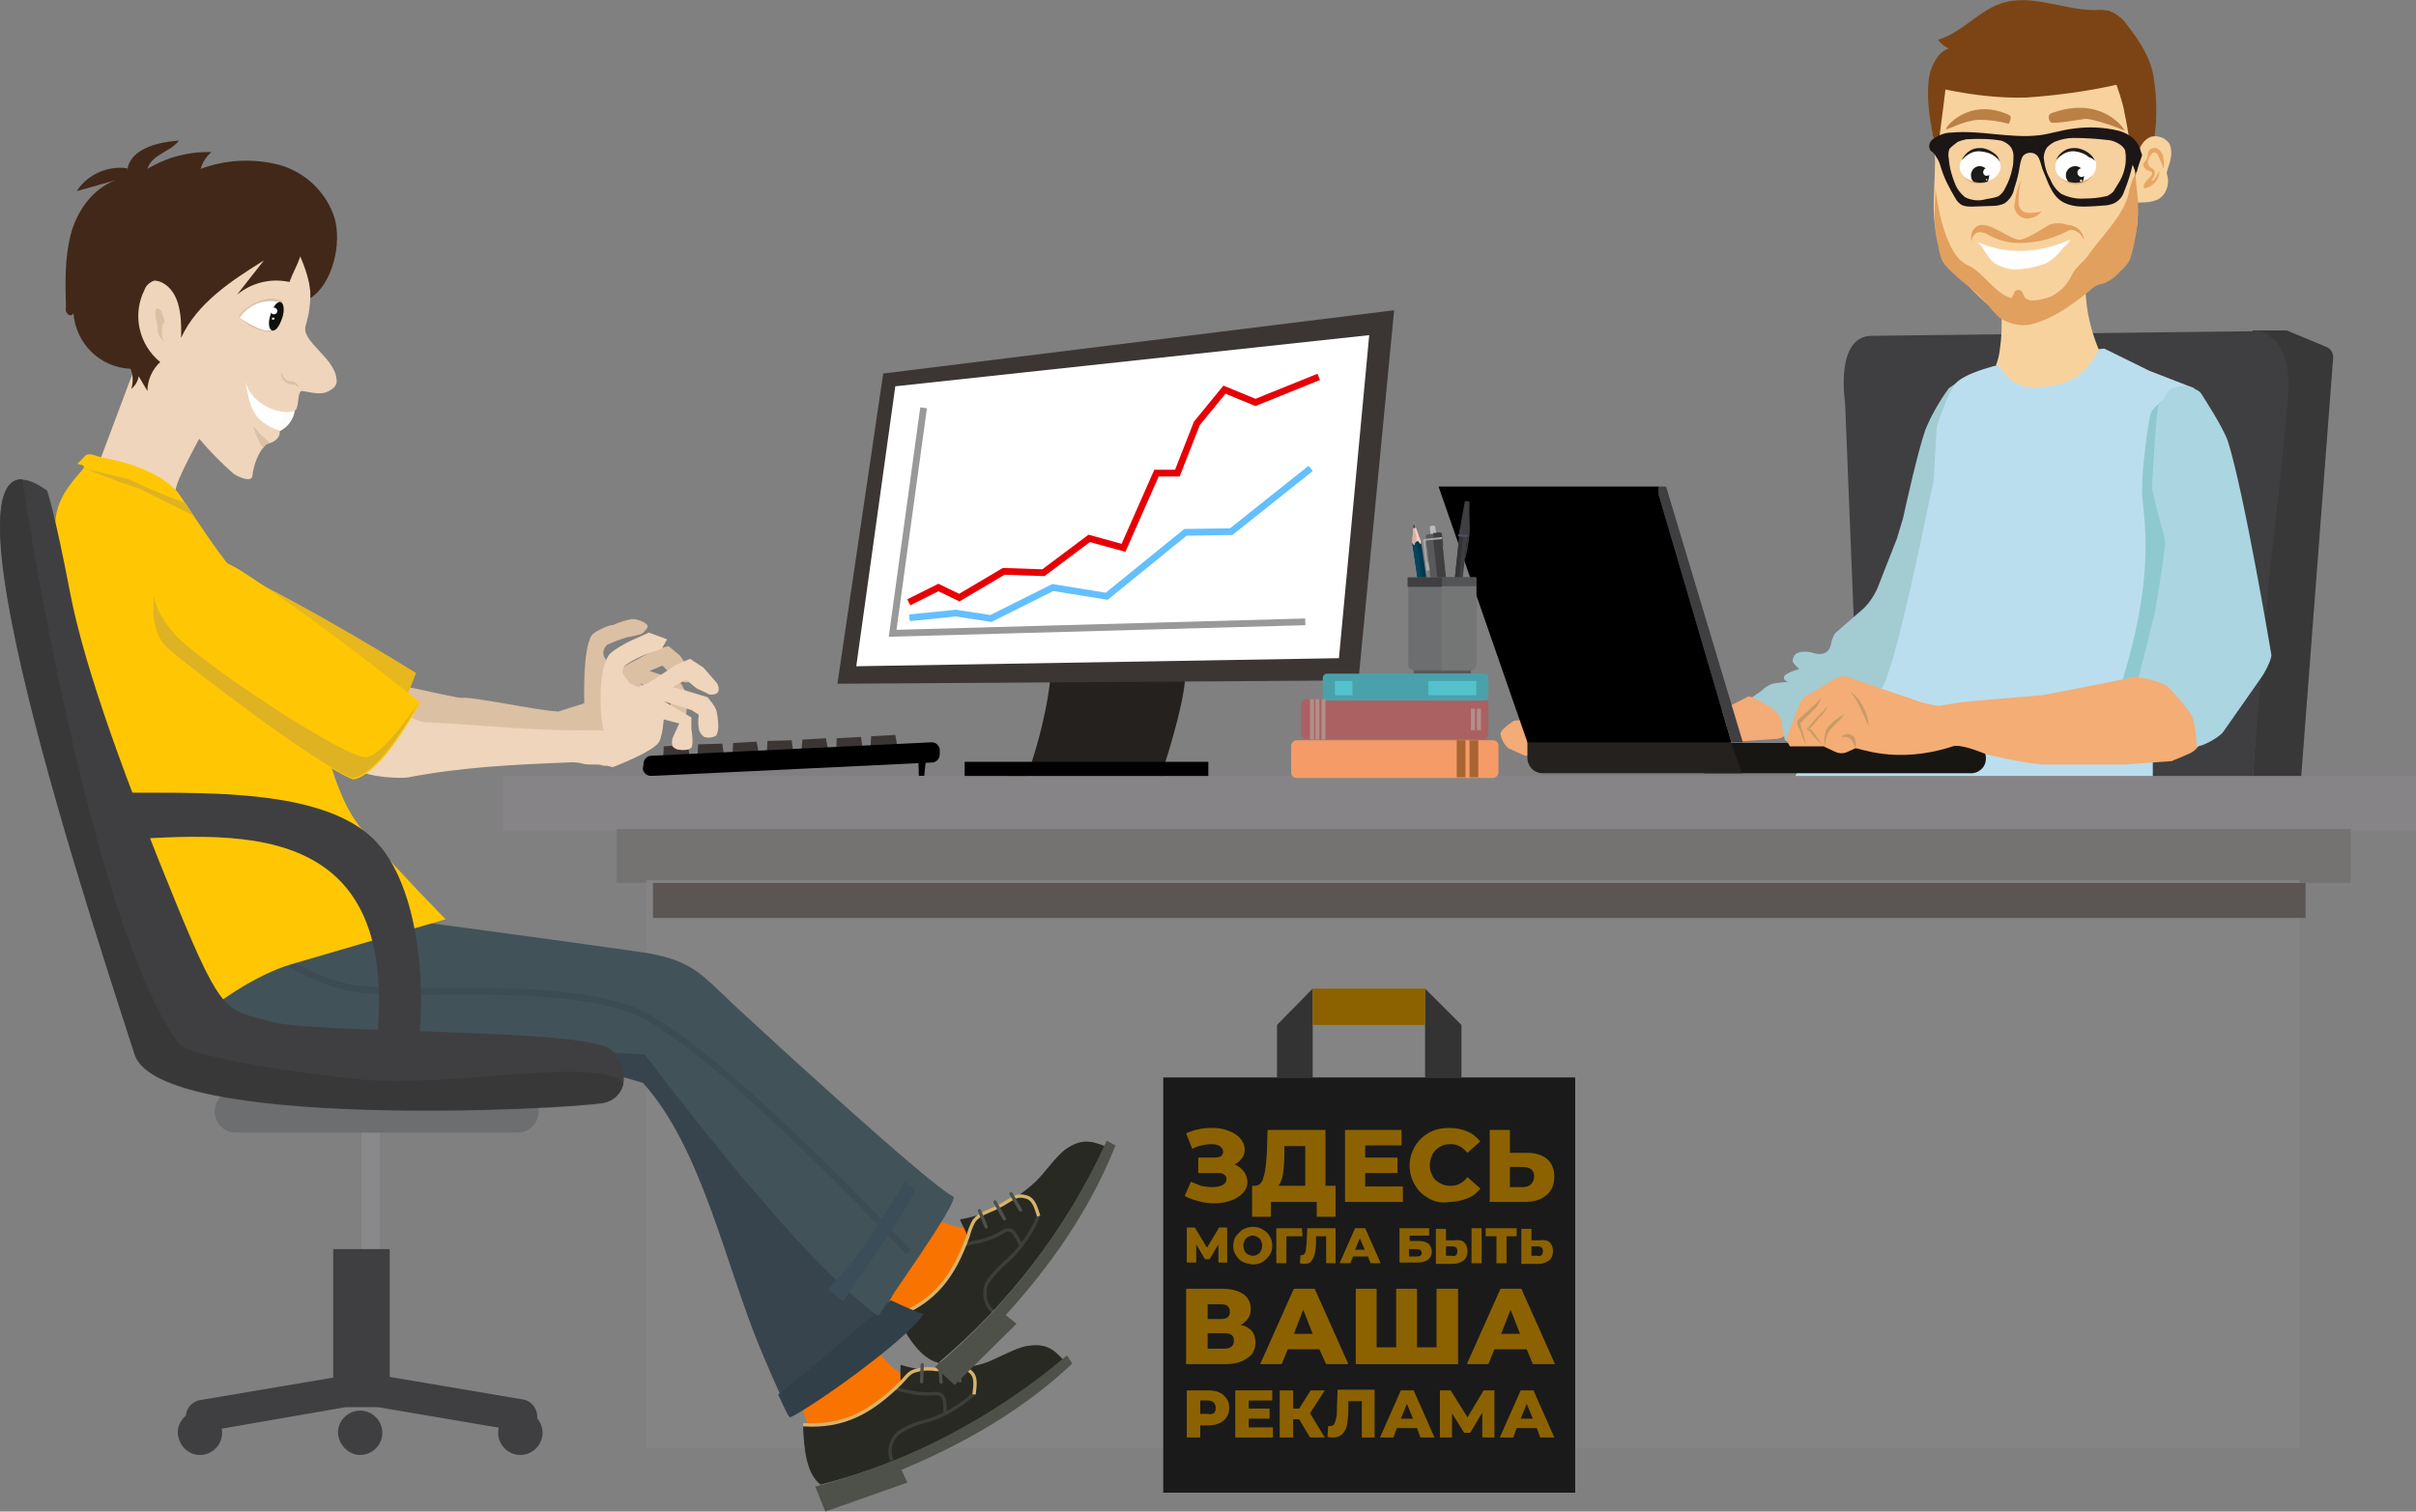 <?xml version="1.0" encoding="utf-8"?>
<!-- Generator: Adobe Illustrator 26.0.3, SVG Export Plug-In . SVG Version: 6.00 Build 0)  -->
<svg version="1.1" id="Слой_1" xmlns="http://www.w3.org/2000/svg" xmlns:xlink="http://www.w3.org/1999/xlink" x="0px" y="0px"
	 viewBox="0 0 358.9 224.6" style="enable-background:new 0 0 358.9 224.6;" xml:space="preserve">
<rect x="0" y="0" width="358.9" height="224.6" fill="#808080" stroke="none"/>
<style type="text/css">
	.st0{fill-rule:evenodd;clip-rule:evenodd;fill:#3B3634;}
	.st1{fill-rule:evenodd;clip-rule:evenodd;}
	.st2{fill-rule:evenodd;clip-rule:evenodd;fill:#383838;}
	.st3{fill-rule:evenodd;clip-rule:evenodd;fill:#3F3F41;}
	.st4{fill-rule:evenodd;clip-rule:evenodd;fill:#F3AB77;}
	.st5{fill-rule:evenodd;clip-rule:evenodd;fill:#A2CCD2;}
	.st6{fill-rule:evenodd;clip-rule:evenodd;fill:#BBDEEE;}
	.st7{fill-rule:evenodd;clip-rule:evenodd;fill:#181613;}
	.st8{fill-rule:evenodd;clip-rule:evenodd;fill:#24211F;}
	.st9{fill-rule:evenodd;clip-rule:evenodd;fill:#8FC9D0;}
	.st10{fill-rule:evenodd;clip-rule:evenodd;fill:#F3AD75;}
	.st11{fill-rule:evenodd;clip-rule:evenodd;fill:#ABD5E1;}
	.st12{fill-rule:evenodd;clip-rule:evenodd;fill:#C79B66;}
	.st13{fill-rule:evenodd;clip-rule:evenodd;fill:#F8D29D;}
	.st14{fill-rule:evenodd;clip-rule:evenodd;fill:#7C4415;}
	.st15{fill-rule:evenodd;clip-rule:evenodd;fill:#E8A662;}
	.st16{fill-rule:evenodd;clip-rule:evenodd;fill:#1D1616;}
	.st17{fill-rule:evenodd;clip-rule:evenodd;fill:#F6D09D;}
	.st18{fill-rule:evenodd;clip-rule:evenodd;fill:#E7A260;}
	.st19{fill-rule:evenodd;clip-rule:evenodd;fill:#E1A05E;}
	.st20{fill-rule:evenodd;clip-rule:evenodd;fill:#FFFFFF;}
	.st21{fill-rule:evenodd;clip-rule:evenodd;fill:#1C1C1A;}
	.st22{fill-rule:evenodd;clip-rule:evenodd;fill:#BB8046;}
	.st23{fill:#868486;}
	.st24{fill:#757272;}
	.st25{fill:#848484;}
	.st26{fill:#5B5654;}
	.st27{fill:#FFFFFF;}
	.st28{fill:none;stroke:#999999;stroke-miterlimit:10;}
	.st29{fill:none;stroke:#E70005;stroke-miterlimit:10;}
	.st30{fill:none;stroke:#64BFFF;stroke-miterlimit:10;}
	.st31{fill:#59595B;}
	.st32{fill-rule:evenodd;clip-rule:evenodd;fill:#B9BBBC;}
	.st33{fill-rule:evenodd;clip-rule:evenodd;fill:#59595B;}
	.st34{fill-rule:evenodd;clip-rule:evenodd;fill:#A9A9AD;}
	.st35{fill-rule:evenodd;clip-rule:evenodd;fill:#343436;}
	.st36{fill-rule:evenodd;clip-rule:evenodd;fill:#504D69;}
	.st37{fill-rule:evenodd;clip-rule:evenodd;fill:#00384F;}
	.st38{fill-rule:evenodd;clip-rule:evenodd;fill:#00465E;}
	.st39{fill-rule:evenodd;clip-rule:evenodd;fill:#FACEBE;}
	.st40{fill-rule:evenodd;clip-rule:evenodd;fill:#D9B2A2;}
	.st41{fill-rule:evenodd;clip-rule:evenodd;fill:#414141;}
	.st42{fill-rule:evenodd;clip-rule:evenodd;fill:#6D6E70;}
	.st43{fill:#3F3F41;}
	.st44{fill:#525456;}
	.st45{fill-rule:evenodd;clip-rule:evenodd;fill:#AB6062;}
	.st46{fill-rule:evenodd;clip-rule:evenodd;fill:#49A2AB;}
	.st47{fill:#B08F8B;}
	.st48{fill-rule:evenodd;clip-rule:evenodd;fill:#F59B67;}
	.st49{fill:#A96434;}
	.st50{fill:#54C2CC;}
	.st51{fill-rule:evenodd;clip-rule:evenodd;fill:#747575;}
	.st52{fill:#F97300;}
	.st53{fill:#282923;}
	.st54{fill:#4D514A;}
	.st55{fill:none;stroke:#D9B368;stroke-width:0.5;stroke-miterlimit:10;}
	.st56{opacity:0.1;}
	.st57{fill:none;stroke:#FFFFFF;stroke-width:0.5;stroke-miterlimit:10;}
	.st58{fill:none;stroke:#4D514A;stroke-width:0.5;stroke-linecap:round;stroke-miterlimit:10;}
	.st59{fill-rule:evenodd;clip-rule:evenodd;fill:#DCC0A4;}
	.st60{fill-rule:evenodd;clip-rule:evenodd;fill:#EFD5BB;}
	.st61{fill-rule:evenodd;clip-rule:evenodd;fill:#FCFCFA;}
	.st62{fill-rule:evenodd;clip-rule:evenodd;fill:#422818;}
	.st63{fill-rule:evenodd;clip-rule:evenodd;fill:#110F0A;}
	.st64{fill-rule:evenodd;clip-rule:evenodd;fill:#E8B71D;}
	.st65{fill-rule:evenodd;clip-rule:evenodd;fill:#38444D;}
	.st66{fill-rule:evenodd;clip-rule:evenodd;fill:#313F49;}
	.st67{fill-rule:evenodd;clip-rule:evenodd;fill:#425259;}
	.st68{fill-rule:evenodd;clip-rule:evenodd;fill:#3D4B54;}
	.st69{fill-rule:evenodd;clip-rule:evenodd;fill:#3B4D59;}
	.st70{fill-rule:evenodd;clip-rule:evenodd;fill:#FFC703;}
	.st71{fill:#808081;}
	.st72{fill:#89898B;}
	.st73{fill-rule:evenodd;clip-rule:evenodd;fill:#DEB223;}
	.st74{fill:#1A1A1A;}
	.st75{fill:#333333;}
	.st76{fill:#8C6200;}
</style>
<g id="Слой_2_00000055668965992539191760000017026159430128267681_">
	<g id="Экран_01">
		<g id="_03">
			<polygon class="st0" points="98.6,110.9 102.2,110.7 102.5,112.9 98.5,113.1 			"/>
			<polygon class="st0" points="103.7,110.6 107.3,110.5 107.6,112.7 103.6,112.9 			"/>
			<polygon class="st0" points="108.9,110.4 112.4,110.2 112.8,112.4 108.8,112.6 			"/>
			<polygon class="st0" points="114,110.1 117.6,110 117.9,112.2 113.9,112.4 			"/>
			<polygon class="st0" points="119.2,109.9 122.7,109.7 123.1,112 119,112.2 			"/>
			<polygon class="st0" points="124.3,109.7 127.9,109.5 128.2,111.7 124.2,111.9 			"/>
			<polygon class="st0" points="129.4,109.4 133,109.2 133.4,111.5 129.3,111.7 			"/>
			<path class="st1" d="M95.6,113.5c0-0.3,0.1-0.6,0.3-0.8c0.2-0.2,0.5-0.4,0.8-0.4l41.7-2c0.3,0,0.6,0.1,0.8,0.3
				c0.2,0.2,0.4,0.5,0.4,0.8v0.7c0,0.6-0.5,1.2-1.1,1.2c0,0,0,0,0,0l-41.8,2c-0.6,0-1.2-0.5-1.2-1.1L95.6,113.5z"/>
			<path class="st1" d="M136.4,112.2l1.1-0.2v1.3l-0.2,2h-0.8C136.5,115.3,136.4,112.2,136.4,112.2z"/>
			<path class="st2" d="M345.7,51.6c0.6,0.3,0.9,0.9,0.9,1.5l-4.8,62.9h-7.2l3.7-54.3l-1.7-6.6l-2-6h5.1L345.7,51.6z"/>
			<path class="st3" d="M336,49.2l-58,0.7c-5.5,0.1-3.9,10-3.9,10c0,0,0,0.1,0,0.2l2.2,54.8c0.1,1,2.9,1.2,3.9,1.2h54.4l2.4-29.4
				c0,0,2.4-20.9,2.9-27.9c0.7-8.8-4.2-9.6-4.4-9.6L336,49.2z"/>
			<path class="st4" d="M259.7,103.5l-4.5,2.3c0,0-0.1,0-0.1,0h-19.6l-10.6,1.3c0,0-1.9,1.2-2,1.9c0.1,0.9,0.6,1.7,1.2,2.2
				c0,0,2.4,1.1,2.5,1.1l37.2-2.5c0.7,0,1.4-0.4,1.9-1c0.4-0.6,0.5-1.3,0.2-1.9l-0.9-2.2c0-0.1-0.1-0.1-0.1-0.1l-5.1-1.1
				C259.8,103.5,259.7,103.5,259.7,103.5z"/>
			<path class="st5" d="M290.9,56.7l-2.6,14c0,0.1-1.6,29.5-1.6,29.6l-15.2,8.1c-0.9,0.8-6.2,2.6-6.4,1.4l-0.5-2.8
				c-0.2-0.7-0.6-1.2-1.2-1.6l-1.2-0.8l-1.9-1l1.3-0.9c0.6-0.6,1.4-1.1,2.2-1.2l1.9-0.2c0,0-0.8-0.1-0.7-0.7s2.3-1.2,2.3-1.2
				s-1-0.8-1-1.2c0.1-1.9,2.7-1.3,3-1.2c0,0,2.3,0.9,2.7-1.3c0.1-0.6,0.3-1.1,0.6-1.6l3.8-3.3c1.1-0.9,1.9-2.1,2.5-3.4l2.9-7.4
				c0.1-0.4,0.8-2.6,0.9-3c0.5-2.3,2.2-9.9,3.3-13.1c0.9-2.2,2.1-4.3,3.5-6.2L290.9,56.7z"/>
			<path class="st6" d="M312.6,51.8l6.7,3.3l6.7,2.6l-4.7,7l0.6,17l-2.7,11.7l0.6,13v9h-39.4l-14.2,0.9l5.9-11.8l7.4-2.2
				c2-2.4,7.3-28.9,7.3-28.9c0.3-1,0.5-1.9,0.5-2.9l0.4-7c0,0,1.7-5.7,3.2-6.9C295.3,53.2,312.6,51.8,312.6,51.8z"/>
			<path class="st7" d="M253.8,114.9h38.8c1.3,0.1,2.4-0.9,2.4-2.1c0.1-1.3-0.9-2.4-2.1-2.4c-0.1,0-0.2,0-0.3,0h-38.8
				c-1.3-0.1-2.4,0.9-2.4,2.1c-0.1,1.3,0.9,2.4,2.1,2.4C253.6,114.9,253.7,114.9,253.8,114.9z"/>
			<path class="st8" d="M229.2,108.6h27.3l2.3,6.3h-29.6c-1.3,0-2.3-1-2.3-2.3v-2.3C226.9,109,228,108.6,229.2,108.6z"/>
			<path class="st9" d="M322,63.1c1.9,7,1.1,10.3,1.4,17.6c0.1,3.9-0.1,8-1.9,11.4c-0.7,1.3-1.6,2.4-2.2,3.7s-0.3,3.5,0.1,4.9
				c-1.4-0.3-2.8-0.1-4.1,0.4c2.3-7.6,3.9-15.5,3.3-23.4c-0.1-1.5-0.3-3-0.4-4.4c0-1.7,0.1-3.4,0.3-5.1c0.2-2.2,0.5-4.3,0.9-6.5
				c0.3-1.1,1-1.3,1.8-2.2L322,63.1z"/>
			<path class="st10" d="M322.7,101.7c-1.2-1.2-2.9-1.7-4.5-1.3l-8.1,1.6l-6.7,1.3c-0.1,0-12.4,1-12.4,1.1c-0.5,0.1-3.1,0.5-3.1,0.5
				c-1.1-0.2-2.2-0.4-3.2-0.8l-9.4-3.2c-1-0.6-2.2-0.5-3.1,0.2l-3.3,2c-0.8,0.3-1.5,1-1.7,1.8l-1.9,5l0.6,1h5l1.7,0.8
				c0.6,0.3,1.3,0.3,1.9,0l1.1-0.5c0.4-0.2,5.9,2.5,14.5-0.3c1.1-0.4,4.3,0.9,5,1.2c0.1,0,6.2,1.5,8.7,1.5h11.9l6.8-0.5
				c0.1,0,0.2,0,0.3-0.1c0.6-0.2,2.6-1.1,2.6-1.1c0.6-0.3,1.1-0.8,1.4-1.4c1.1-2,0.7-4.4-0.9-5.9L322.7,101.7z"/>
			<path class="st11" d="M324.2,57.4c0.8,0,2.4,0.4,2.8,1.1c0,0,3.4,5.2,4,7.2c2.4,7.7,6.4,31.5,6.4,31.5c0.2,0.6-1.1,3-1.5,3.5
				l-5.6,8c-0.5,0.8-3.2,2.3-4,2.2c0-1.4-0.2-2.7-0.5-4.1c-0.7-1.7-3.9-4.9-3.9-4.9c-1.3-0.6-2.7-1.1-4.2-1.2l2.3-9.2
				c0.1-0.2,1.3-7.6,1.6-10.2c0.1-0.5,0-1.1-0.1-1.6c-0.5-1.8-1.7-6.2-1.8-7.2c0-0.1,0-0.2,0-0.4c0.1-1.4,0.6-11.6,1-11.9l1.6-2.3
				C322.9,57.6,323.5,57.4,324.2,57.4z"/>
			<path class="st12" d="M274.9,102.8c0.6,0.8,1.1,1.6,1.5,2.5c0.4,0.9,0.8,1.7,1.2,2.6c0-0.3-0.1-0.6-0.1-0.9
				c-0.3-1.3-0.9-2.6-1.9-3.6C275.4,103.2,275.2,103,274.9,102.8z"/>
			<path class="st12" d="M273.5,109.5c0.2,0,0.3,0,0.5,0c0.3,0,0.6,0.1,0.9,0.3c0.2,0.2,0.4,0.5,0.5,0.8c0.1,0.2,0.1,0.3,0,0.5
				c0.2-0.1,0.3-0.3,0.3-0.5c0-0.4-0.1-0.9-0.4-1.2c-0.3-0.3-0.8-0.4-1.2-0.3C273.8,109.3,273.7,109.3,273.5,109.5z"/>
			<path class="st12" d="M274,106.1l-0.8,0.5c-0.6,0.4-1.2,0.9-1.6,1.4c-0.3,0.3-0.4,0.7-0.5,1.1c0,0.3-0.1,0.7-0.1,1
				c0,0.4,0.1,0.7,0.2,1c-0.1-0.3-0.1-0.6,0-0.9c0-0.3,0.1-0.6,0.2-0.9c0.1-0.3,0.3-0.6,0.5-0.9c0.5-0.5,0.9-1,1.5-1.5
				C273.6,106.6,273.8,106.4,274,106.1z"/>
			<path class="st12" d="M271.5,104.8c-0.2,0.3-0.4,0.6-0.7,0.9l-0.8,0.8c-0.5,0.6-1,1.1-1.5,1.7l-0.1,0.2l0.2,0.1
				c0.2,0.1,0.4,0.3,0.5,0.5l0.5,0.6c0.4,0.4,0.7,0.8,1.1,1.1c-0.3-0.4-0.6-0.9-0.9-1.3c-0.1-0.2-0.3-0.4-0.5-0.7
				c-0.2-0.2-0.4-0.4-0.6-0.6v0.3c0.5-0.5,1-1.1,1.5-1.7C270.8,106.2,271.2,105.6,271.5,104.8z"/>
			<path class="st12" d="M270.6,103.6c-0.3,0.4-0.6,0.7-0.9,1c-0.6,0.6-1.4,1.3-2.2,2l-0.3,0.3l-0.1,0.1c0,0.1-0.1,0-0.1,0.2v0.1
				c0,0.1,0,0.1,0,0.3s0.2,0.5,0.3,0.7c0.2,0.5,0.4,0.9,0.5,1.3c0.3,0.8,0.5,1.2,0.5,1.2s-0.1-0.5-0.3-1.3c-0.1-0.4-0.2-0.8-0.4-1.3
				l-0.2-0.8c0,0.1,0-0.1,0-0.1l0,0c0,0.1,0,0.1,0,0.1s0,0,0.1,0l0.3-0.3c0.7-0.7,1.4-1.4,2.1-2.1
				C270.2,104.5,270.4,104.1,270.6,103.6z"/>
			<polygon class="st3" points="247.5,72.3 246.4,72.3 246.4,73.5 257.2,110.3 258.9,110.3 			"/>
			<polygon class="st1" points="213.7,72.3 226.9,110.3 257.2,110.3 246.4,73.5 246.4,72.3 			"/>
			<path class="st13" d="M309.9,40c-0.4,4.1,0.3,8.2,1.9,12c-0.7,1-2.1,4.5-6.8,5.3c-5,0.9-6.4-0.6-7.9-2.7
				c-0.1-0.2-0.4-0.2-0.6-0.3c0.3-0.8,0.5-1.6,0.6-2.5c0.5-3.4,0.1-6.9,0.1-10.5C299,41.1,309.9,40,309.9,40z"/>
			<path class="st13" d="M315.5,9c2.3,6.1,1.2,12.8,1.8,19.3c0.3,1.9,0.4,3.8,0.1,5.7c-0.6,3.1-3,5.5-5.6,7.3s-5.5,2.9-8.2,4.6
				c-1,0.8-2.3,1.4-3.6,1.6c-1.6,0-3.1-0.7-4.2-1.8c-1.3-1.1-2.6-2.3-3.7-3.6c-1.5-1.5-2.8-3.2-3.7-5.1c-2-4.5-0.7-9.6-1-14.5
				c-0.1-2.3-0.7-4.6-0.8-6.9c-0.2-2.3,0.3-4.6,1.5-6.6c1.3-1.5,2.9-2.7,4.8-3.4c2.5-1.1,5.1-2,7.8-2.6c2.4-0.6,4.8-0.7,7.2-0.4
				c2.4,0.4,4.6,1.7,6.1,3.7c0.3,0.4,1.2,1.8,1.1,2.3L315.5,9z"/>
			<path class="st14" d="M320,20.6c0.5-3.1,0.4-6.2-0.1-9.3c-0.5-2.9-2.2-5.4-4-7.7c-0.6-0.9-1.6-1.6-2.6-2
				c-0.7-0.1-1.4-0.2-2.1-0.1c-4.7,0-9.5-2.5-13.9-1c-3.4,1.1-5.9,4.4-9.4,5.4c0.4,0.6,0.9,1,1.6,1.3c-1.7,0.5-2.8,2.9-3,4.7
				c-0.4,4.3,0.6,7.4,1.2,11.7c0.5-4.2,0.8-6.1,1.3-10.3c3.9,0.8,7.9,1.3,11.9,1.2c4.5-0.3,9-0.9,13.5-1.9c0,0,1,2.7,1.2,4.2
				c0.5,2.2,1.1,6.6,1.6,8.9c0.2,0.9,0.3-0.3,1.2-0.1c0.1-0.9,0.1-1.8,0-2.7c0-0.9,0.7-2,1.6-1.9L320,20.6z"/>
			<path class="st13" d="M317.9,22c0.3-0.8,0.9-1.4,1.7-1.7c1.1-0.2,2.1,0.2,2.7,1.1c0.8,2-0.6,3.8-0.4,4.5c0.2,0.5,0.2,1.1,0.1,1.7
				c-0.5,2.1-2,2.5-4.3,2.5c-0.4,0-0.5-0.3-0.6-0.6c-0.1-0.2-0.2-0.4-0.1-0.6c0-2,0.4-4,1.1-5.8C318,22.8,318,22.4,317.9,22z"/>
			<path class="st15" d="M321.4,25.1c0.1-0.4,0.1-0.9,0-1.4c0-0.5-0.2-1-0.6-1.4c-0.4-0.4-1-0.4-1.4-0.1c-0.4,0.4-0.3,1.1-0.6,1.6
				c-0.2,0.2-0.3,0.4-0.4,0.5c-0.1,0.3,0.1,0.6,0.3,0.8c0.2,0.2,0.5,0.3,0.8,0.4c0.1,0,0.2,0.1,0.2,0.2c0,0.1,0,0.2-0.1,0.3
				c-0.3,0.5-0.9,0.9-1.1,1.4c-0.1,0.2-0.1,0.4,0,0.5c0.1,0.1,0.3,0.1,0.4,0c1.1-0.3,1.9-1.4,1.9-2.5l-0.6,1
				c-0.1,0.2-0.3,0.5-0.6,0.5l0.3-0.6c0.2-0.2,0.2-0.5,0.2-0.8c-0.1-0.4-0.6-0.5-0.8-0.8c-0.2-0.2-0.3-0.6-0.2-0.9
				c0.1-0.3,0.2-0.6,0.4-0.8c0.1-0.1,0.2-0.2,0.3-0.3c0.3-0.1,0.5,0,0.7,0.2c0.1,0.2,0.2,0.5,0.3,0.7
				C321.1,24.2,321.3,24.7,321.4,25.1L321.4,25.1z"/>
			<path class="st16" d="M317.8,21.9c-0.4-1.3-1.9-2.2-3.2-2.5c-2.1-0.5-4.3-0.6-6.5-0.3c-1.8,0.2-3.5,0.8-5.2,1
				c-4.3,0.5-8.7-0.8-13-0.4c-1,0-2,0.4-2.8,1c-0.5,0.4-0.7,1.1-0.3,1.7c0.1,0.1,0.3,0.2,0.4,0.3c0.5,0.6,0.9,1.3,1.1,2.1
				c0.5,1.7,1.3,3.2,2.2,4.7c0.2,0.4,0.6,0.8,1,1c0.5,0.2,1,0.2,1.5,0.2l2.9-0.1c0.7,0,1.3-0.1,1.9-0.4c0.7-0.5,1.2-1.2,1.4-2.1
				c0.3-1,0.5-1.6,0.7-2.6c0.1-0.6,0.3-2.2,0.8-2.5c0.5-0.4,1.3-0.4,1.8,0c0.5,0.4,0.7,1.5,0.9,2.1c0.8,1.8,1.3,3.9,3,4.9
				c0.9,0.5,2,0.7,3,0.7c1.2,0,2.4-0.1,3.6-0.2c0.5-0.1,1-0.2,1.4-0.5c0.6-0.4,1-1,1.2-1.7c0.5-1.2,0.9-2.5,1.2-3.8
				c0-0.1,0.4,1.1,0.6,1.1c0.2-0.8,0.5-1.7,0.8-2.5C318.2,22.8,317.8,22.1,317.8,21.9z"/>
			<path class="st17" d="M315.7,22.4c0.3,1.7-0.1,3.5-1.1,5c-0.8,1.2-0.4,1-1.5,1.7c-1.2,0.3-2.3,0.4-3.5,0.4
				c-1.2,0.1-2.4-0.2-3.4-0.7c-0.7-0.5-1.3-1.3-1.6-2.1c-0.6-1-0.9-2.1-1-3.3c0-0.5,0.2-1.1,0.5-1.5c0.4-0.4,0.8-0.7,1.3-0.9
				c0.8-0.3,1.7-0.5,2.6-0.5c1.7,0,3.3,0.1,5,0.3C314,20.8,315.5,21.6,315.7,22.4z"/>
			<path class="st17" d="M298.8,22c0.2,0.4,0.3,0.7,0.3,1.1c0,0.7,0,1.4-0.2,2.1c-0.2,0.9-0.5,1.8-1,2.7c-0.2,0.5-0.6,1-1.1,1.3
				c-0.6,0.2-1.2,0.3-1.8,0.4c-1,0.3-2.1,0.2-3.1-0.3c-0.6-0.5-1.1-1.1-1.4-1.8c-0.5-1.2-0.9-2.5-1-3.9c-0.1-0.5-0.1-1,0.1-1.5
				c0.4-0.4,0.8-0.7,1.2-1c0.4-0.2,0.9-0.3,1.3-0.4c1.7-0.1,3.5-0.1,5.2,0.2C297.9,21.1,298.5,21.5,298.8,22z"/>
			<path class="st18" d="M300.3,26.7c-0.4,1.2-0.5,2.5-0.4,3.8c0.1,0.5,0.6,1,1.1,1.1c0.8,0.1,1.6,0,2.3-0.2c-0.4,0.5-1,0.9-1.6,1
				c-1,0.3-2.1-0.3-2.4-1.3c-0.1-0.3-0.1-0.6,0-0.9C299.4,29,299.7,27.8,300.3,26.7L300.3,26.7z"/>
			<path class="st19" d="M317.6,29.8c0.1,3-0.3,6-1.2,8.8c-0.4,0.7-0.9,1.3-1.5,1.8c-0.6,0.7-1.3,1.2-2.1,1.6
				c-0.4,0.2-0.9,0.2-1.3,0.4c-0.4,0.2-0.8,0.5-1.2,0.9c-1.1,0.9-2.2,1.7-3.4,2.5c-1.5,1-3.1,1.8-4.8,2.3c-1.7,0.5-3.6,0.1-5.1-0.9
				c-0.6-0.6-1.2-1.2-1.7-1.9c-1.7-2-3.9-3.4-5.7-5.2c-0.5-0.5-0.9-1-1.2-1.6c-0.2-0.7-0.4-1.4-0.5-2.1c-0.9-3.1-0.3-7.2-0.4-8.5
				c0-0.2,0.9,9.8,4.8,11.5c2.4,1.1,4,4.2,6.5,4.9c0.2-0.3,0.3-0.5,0.4-0.8c0.1-0.3,0.5-0.5,0.8-0.4c0.5,0.1,0.5,0.7,0.8,1.1
				c0.4,0.5,1.2,0.5,1.8,0.4c0.7-0.1,1.5-0.3,2.2-0.6c1.3-0.7,2.4-1.8,3-3.2c0.7-1.3,1.7-1.8,2.5-3c1.9-2.7,4.8-5.4,5.8-8.6
				c0.2-1.2,0.6-2.4,1.1-3.4L317.6,29.8z"/>
			<path class="st19" d="M309.6,35.6c-0.1-0.7-0.5-1.3-1-1.7c-0.5-0.3-1-0.5-1.5-0.5c-0.9-0.3-1.8-0.3-2.7,0
				c-0.4,0.2-2.8,1.9-4.2,2.2s-4.8-3-6.5-2c-1.1,0.7-0.9,1.9-0.8,2.5c-0.1-0.7,0.3-1.4,1-1.6c0.6,0,1.1,0.1,1.6,0.5
				c2.7,1.3,4.5,1.3,7.6,0.8c1.4-0.3,2.8-0.8,4.1-1.5c0.8-0.5,2.1,0.4,2.5,1.6C309.6,35.8,309.6,35.7,309.6,35.6z"/>
			<path class="st20" d="M307.6,35.6c-8.2,3.5-13.1,0.5-13.8,0.4c1,0.9,1.4,2.3,2.5,3.1c1.1,0.7,2.5,1.1,3.8,0.9
				c1.3-0.1,2.5-0.4,3.7-0.8c1.1-0.6,2-1.4,2.7-2.4C307,36.4,307.3,36.1,307.6,35.6L307.6,35.6z"/>
			<path class="st19" d="M291.1,24.8c0.3,1.7,1.9,2.8,3.6,2.4c1.3-0.3,2.3-1.3,2.5-2.6c-0.3-1.7-1.9-2.8-3.6-2.4
				C292.3,22.5,291.3,23.5,291.1,24.8z"/>
			<path class="st20" d="M291.1,24.8c0,1.3,1.4,2.3,3.1,2.3s3-1.1,3-2.4s-1.4-2.3-3.1-2.3S291.1,23.5,291.1,24.8z"/>
			<path class="st21" d="M295.5,26c0,0.3-0.1,0.9-0.3,1c-0.6,0.2-1.4,0.2-2,0c-0.2-0.1-0.4-0.5-0.4-0.8c-0.1-0.7,0.4-1.4,1.1-1.5
				c0.7-0.1,1.4,0.4,1.5,1.1C295.5,25.9,295.5,25.9,295.5,26L295.5,26z"/>
			<path class="st20" d="M295,26.7c0,0.1,0.1,0.1,0.1,0.1c0,0,0,0,0,0c0.1,0,0.1,0,0.1-0.1c0,0,0,0,0,0c0-0.1,0-0.1-0.1-0.1
				c0,0,0,0,0,0C295,26.6,295,26.7,295,26.7z"/>
			<path class="st21" d="M297.1,24.1c0,0,0-0.1-0.1-0.3c-0.1-0.3-0.2-0.5-0.4-0.7c-0.6-0.6-1.4-1-2.2-1.1c-0.5,0-0.9,0-1.4,0.2
				c-0.4,0.2-0.7,0.4-1,0.7c-0.2,0.3-0.5,0.6-0.6,0.9l0.2-0.2c0.2-0.2,0.4-0.4,0.6-0.5c0.6-0.5,1.4-0.7,2.1-0.6
				c0.8,0.1,1.5,0.3,2.1,0.8C296.7,23.5,297,23.8,297.1,24.1z"/>
			<path class="st20" d="M294.6,25.6c0,0.3,0.3,0.6,0.6,0.5c0.3,0,0.6-0.3,0.5-0.6s-0.3-0.6-0.6-0.5C294.8,25,294.6,25.3,294.6,25.6
				C294.6,25.6,294.6,25.6,294.6,25.6z"/>
			<path class="st19" d="M305.3,24.8c0.3,1.7,1.9,2.8,3.6,2.5c1.3-0.2,2.3-1.3,2.5-2.6c-0.3-1.7-1.9-2.8-3.6-2.5
				C306.5,22.4,305.5,23.5,305.3,24.8z"/>
			<path class="st20" d="M305.3,24.8c0,1.3,1.4,2.4,3.1,2.3s3-1.1,3-2.5s-1.4-2.4-3.1-2.3S305.3,23.5,305.3,24.8z"/>
			<path class="st21" d="M309.6,26c0,0.3-0.1,1-0.3,1c-0.6,0.2-1.4,0.2-2,0c-0.2-0.1-0.4-0.6-0.4-0.8c-0.1-0.7,0.4-1.4,1.2-1.5
				C308.9,24.6,309.6,25.2,309.6,26C309.6,26,309.6,26,309.6,26z"/>
			<path class="st20" d="M309,26.9c0,0.1,0.1,0.1,0.2,0.1c0.1,0,0.1-0.1,0.1-0.2c0-0.1-0.1-0.1-0.2-0.1C309,26.7,309,26.8,309,26.9
				C309,26.9,309,26.9,309,26.9z"/>
			<path class="st21" d="M311.2,23.9c-0.1-0.3-0.3-0.6-0.5-0.8c-0.6-0.6-1.4-1-2.3-1.1c-0.5,0-0.9,0-1.4,0.2c-0.4,0.2-0.7,0.4-1,0.7
				c-0.3,0.3-0.5,0.7-0.6,1c0-0.1,0.1-0.2,0.2-0.3c0.2-0.2,0.4-0.4,0.6-0.5c0.6-0.5,1.4-0.7,2.1-0.6c0.8,0.1,1.5,0.4,2.1,0.9
				C310.8,23.5,311,23.7,311.2,23.9z"/>
			<path class="st20" d="M308.6,25.6c0,0.4,0.3,0.7,0.6,0.7s0.7-0.3,0.7-0.6c0,0,0-0.1,0-0.1c0-0.4-0.3-0.6-0.7-0.6
				C308.9,25,308.6,25.3,308.6,25.6z"/>
			<path class="st22" d="M298.4,18.4c-1.4-0.4-2.9-0.6-4.4-0.6c-2.3,0.1-4.6,1.5-4.9,1.4s3.3-4.9,9.4-2.1
				C299,17.4,298.4,18.4,298.4,18.4z"/>
			<path class="st22" d="M310.8,17.8c1.6,0.4,3.2,0.9,4.8,1.6c0.3,0.2-3.1-5.4-10.8-2.6c-0.8,0.3-0.4,1.2-0.1,1.4
				c0.5,0.2,3.5-0.3,4.8-0.5C309.9,17.6,310.3,17.7,310.8,17.8z"/>
			<path class="st8" d="M172.9,115.3h-23.2c0.7,13.3,10.3-23.2,4.6-17.7c-3.8,3.7,17.4-3.7,21.2,0
				C178.6,100.4,168.5,125.4,172.9,115.3z"/>
			<rect x="74.7" y="115.3" class="st23" width="284.2" height="8.1"/>
			<rect x="91.6" y="123.2" class="st24" width="257.6" height="8"/>
			<rect x="96" y="130.8" class="st25" width="245.6" height="84.4"/>
			<rect x="97" y="131.2" class="st26" width="245.5" height="5.2"/>
			<polygon class="st0" points="201.8,101.1 124.4,101.6 131.2,55.5 207.1,46.1 			"/>
			<g>
				<polygon class="st27" points="198.9,97.8 127.2,99 133,57.4 203.4,49.8 				"/>
				<polyline class="st28" points="137.2,60.6 132.6,94.1 193.9,92.4 				"/>
				<polyline class="st29" points="135,89.5 139.4,87.3 142.5,88.8 149.1,84.9 155,85.1 161.8,80 166.9,81.4 171.8,70.3 174.9,70.3 
					177.8,62.9 181.9,57.9 186.5,59.8 195.9,56 				"/>
				<polyline class="st30" points="135.1,91.8 142,91.1 147.2,91.9 156.4,87.3 164.4,88.6 176.1,79.1 182.9,79 194.7,69.6 				"/>
			</g>
			<rect x="143.3" y="113.2" width="36.2" height="2.1"/>
			<rect x="210" y="99" class="st31" width="8.5" height="1.1"/>
			<path class="st32" d="M213.5,80.2l-0.9,0.1l-0.2-1.9c0-0.1,0-0.1,0.1-0.2l0.1-0.1h0.4c0.1,0,0.2,0.1,0.2,0.2c0,0,0,0,0,0
				L213.5,80.2z"/>
			<path class="st33" d="M214.3,81.2l-2.3,0.2l-0.2-1.7c0-0.1,0-0.1,0.1-0.2c0.1-0.1,0.1-0.1,0.2-0.1l1.7-0.2c0.1,0,0.2,0,0.2,0.1
				c0.1,0.1,0.1,0.1,0.1,0.2L214.3,81.2z"/>
			<path class="st3" d="M212.9,79.2l1-0.1c0.1,0,0.2,0,0.2,0.1c0.1,0.1,0.1,0.1,0.1,0.2l0.2,1.7l-1.3-0.3L212.9,79.2z"/>
			<polygon class="st33" points="213.6,97.2 211.9,80.2 214.2,80 215.9,97 			"/>
			<polygon class="st3" points="214.7,97.1 212.9,80.1 214.2,80 215.9,97 			"/>
			<polygon class="st34" points="214.2,80.1 214.2,79.8 211.6,80.1 211.6,80.1 211.5,80.1 211.4,80.3 211.9,84.8 212.1,84.8 
				212.4,84.7 212.2,83.7 212,83.4 211.7,80.5 211.7,80.4 211.9,80.3 			"/>
			<polygon class="st3" points="218.1,78.6 216.9,78.5 215.2,94.6 216.3,94.7 			"/>
			<polygon class="st35" points="217.5,78.6 216.9,78.5 215.2,94.6 215.8,94.6 			"/>
			<path class="st3" d="M218.3,74.6c0-0.1-0.6-0.2-0.7-0.1l-0.9,5.1l1.3,0.1l-0.4,3.5l0,0c0,0,0,0,0.2-0.7s0.5-2.9,0.5-3.2
				C218.4,77.8,218.2,76.5,218.3,74.6z"/>
			<polygon class="st36" points="218.1,79.5 216.6,79.4 216.6,79.7 218,79.8 			"/>
			<polygon class="st37" points="209.8,80.7 211.7,93.4 213,93.3 211.1,80.5 210.4,80.3 			"/>
			<polygon class="st38" points="209.8,80.7 211.7,93.4 212.4,93.4 210.4,80.2 			"/>
			<path class="st39" d="M211.1,80.5l-1.1-3l-0.2,3.1c0.1,0.1,0.2,0.3,0.3,0.3s0-0.5,0.4-0.5s0.3,0.4,0.5,0.4S211.1,80.5,211.1,80.5
				z"/>
			<path class="st40" d="M210,77.6l-0.2,3.1c0.1,0.1,0.2,0.3,0.3,0.3s0-0.5,0.4-0.5l0,0L210,77.6z"/>
			<polygon class="st41" points="210.3,78.4 210,77.6 209.9,78.5 			"/>
			<path class="st42" d="M219.3,85.8v12.8c0,0.5-0.3,0.9-0.8,1H210c-0.5-0.1-0.9-0.5-0.8-1V85.8H219.3z"/>
			<rect x="209.1" y="85.8" class="st43" width="10.2" height="1.4"/>
			<rect x="214.2" y="85.8" class="st44" width="5.1" height="1.4"/>
			<path class="st45" d="M220.4,103.9c0.4,0,0.8,0.4,0.7,0.8v4.3c0,0.4-0.3,0.8-0.7,0.8H194c-0.4,0-0.8-0.4-0.7-0.8v-4.3
				c0-0.4,0.3-0.8,0.7-0.8H220.4z"/>
			<path class="st46" d="M220.5,100.1c0.3,0,0.6,0.2,0.6,0.6v2.8c0,0.3-0.3,0.6-0.6,0.6h-23.4c-0.3,0-0.6-0.2-0.6-0.6v-2.8
				c0-0.3,0.3-0.6,0.6-0.6H220.5z"/>
			<rect x="194.6" y="103.9" class="st47" width="0.6" height="6"/>
			<rect x="195.4" y="103.9" class="st47" width="0.6" height="6"/>
			<rect x="196.3" y="103.9" class="st47" width="0.6" height="6"/>
			<rect x="218.5" y="105.3" class="st47" width="0.6" height="3.2"/>
			<rect x="219.4" y="105.3" class="st47" width="0.6" height="3.2"/>
			<path class="st48" d="M221.8,110c0.4,0,0.8,0.3,0.8,0.8v4c0,0.4-0.4,0.8-0.8,0.8h-29.2c-0.4,0-0.8-0.3-0.8-0.8c0,0,0,0,0,0v-4
				c0-0.4,0.4-0.8,0.8-0.8c0,0,0,0,0,0H221.8z"/>
			<rect x="216.4" y="110" class="st49" width="1.3" height="5.5"/>
			<rect x="218.3" y="110" class="st49" width="1.3" height="5.5"/>
			<rect x="198.3" y="101.2" class="st50" width="2.6" height="2.1"/>
			<rect x="212.2" y="101.2" class="st50" width="7.1" height="2.1"/>
			<path class="st51" d="M219.3,98.5V87.1h-5.1v12.5h4.3C219,99.5,219.4,99,219.3,98.5z"/>
			<path class="st52" d="M130.1,200.3c1.5,2.3,3.6,4.1,6.2,5.1c-3.7,4.3-8.8,8.4-14.2,9.9c-1.9-2.6-3.1-5.7-3.4-8.9
				C122.4,204.3,126.3,202.4,130.1,200.3z"/>
			<path class="st53" d="M157.9,202c-1.6-1.8-2.9-2.4-5.3-2c-1.9,0.3-4.6,2-6.5,2.6c-3.7,1.1-8.3,1.5-12.3,0.2c-0.1,1,0,1.7,0,2.7
				c-4.4,4.3-8.4,6.7-14.5,6.2c0.1,3.9,0.6,7.4,2.6,8.9C135.2,217.2,147.5,210.8,157.9,202z"/>
			<path class="st54" d="M158.5,201.4c-5.4,4.6-11.4,8.6-17.7,11.9c-6.3,3.3-12.9,5.8-19.7,7.6l1.5,3.7l12.2-4.3l-0.9-1.9
				c11.6-4.8,19.7-10.4,25.4-15.8L158.5,201.4z"/>
			<path class="st55" d="M119.3,211.7c6.1,0.4,10.1-1.9,14.5-6.2c0.6-0.6,1-1.3,1.8-1.7c1.1-0.4,2.3-0.5,3.5-0.3
				c1,0,1.9-0.1,2.9-0.2c0.7-0.2,1.4,0,2,0.4c1.2,0.8,0.8,2.3,0.7,3.5"/>
			<g class="st56">
				<path class="st57" d="M144.7,207.1c-2,1.8-4.3,3.2-6.9,4c-1.5,0.3-3,0.9-4.3,1.8c-1.2,1-1.6,2.7-1,4.1"/>
				<path class="st57" d="M132.9,206.3c1,0.3,2.1,0.5,3.1,0.7c0.9,0.1,1.8,0.2,2.7,0.1c0.4-0.1,0.9,0,1.2,0.2
					c0.2,0.3,0.4,0.6,0.4,0.9c0.1,0.6,0.1,1.3,0.1,1.9"/>
			</g>
			<line class="st58" x1="137" y1="202.8" x2="136.9" y2="205.3"/>
			<line class="st58" x1="142.3" y1="202.5" x2="142.6" y2="205.2"/>
			<line class="st58" x1="139.6" y1="202.6" x2="139.8" y2="205.4"/>
			<path class="st59" d="M62.7,112.6c8.1,0.9,13.6-4,21.6-2.9c0.6,0.1-0.8-4-1.6-4c-2.7-0.1-12.5-2.2-14-2
				c-1.2,0.1-11.8-2.8-12.9-2.1C53.7,103.1,62.2,112.7,62.7,112.6z"/>
			<path class="st59" d="M87.9,94.4c-1.4,2.1-1.1,10.1-1.1,10.1l-4.1,1.3l0.4,3.4l1.1,0.6c0,0,7.6-0.9,9.3-2.6
				c0.6-0.6,1.1-3.2,1.1-3.2l2.1,0.8l-1.1,2c-0.1,0.4-0.2,0.7-0.1,1.1c0.1,0.2,0.9,0.6,0.9,0.6s1.4,0.2,1.7-0.1
				c0.5-0.5,0.3-2.6,0.3-2.6l0.2-1.6l-3.6-2.7l3.7,1.6l1,0.8l-0.2,2l0.7,1.2c0.5,0.4,1.2,0.4,1.7,0c0.1-0.1,0-0.6,0-0.6l0.3-3
				l-1-1.9l-3.2-1.4l-1.5-0.5l1.9-0.8l1.4,1.4l1.3,0.8c0,0,0.8,0.6,1.4,0.1c0.1-0.5,0.2-0.9,0.1-1.4l-1.6-2.4l-1.7-1.4l-2.1,0.6
				l-2.4,1.3l-1.7,0.9l-1,0.7l-1.7-1c-0.3-0.3-0.5-0.6-0.7-1c-0.2-0.6,0-1.2,0.5-1.7c0.9-0.4,1.9-0.8,2.9-1.1
				c0.7-0.1,1.5-0.3,2.2-0.5c0.3-0.2,1-0.9,0.9-1.2c-0.2-0.6-1.8-1.1-2.4-1c-1,0.2-1.9,0.5-2.8,0.9C91,92.7,88.4,93.7,87.9,94.4z"/>
			<path class="st60" d="M48.4,106.7c-0.2,0.4,4,6.6,4.1,7c0.2,1.6,6.6,2.1,8.2,1.8c7.8-1.5,15.7-1.9,23.6-2.2
				c0.8-0.1,1.6,0,2.4,0.2c0.5,0.2,2.2,0,2.7,0.2c2.2,0.9,4.4-5.4-1-5.2c-8.5,0.2-16.9-0.8-25.4-1.2c-1.6-0.1-6.3-3.6-7-2.1
				L48.4,106.7z"/>
			<path class="st60" d="M90.4,97.4c-1.5,2.3-1.4,8.7-0.7,11.2c0.3,1.1-3,0.6-3,0.6l0.2,3.7l4.1,1.1c0,0,5.6-2.1,6.8-3.6
				c0.6-0.7,0.8-3.5,0.8-3.5l2.3,0.6l-1,2.2c-0.1,0.4-0.1,0.8,0,1.2c0.3,0.3,0.6,0.5,1,0.5c0.4,0.1,1.5,0.1,1.8-0.3
				c0.4-0.6,0-2.8,0-2.8v-1.7l-4.1-2.4l4.1,1.3l1.1,0.7c-0.1,0.7-0.1,1.4,0,2.1c0.1,0.5,0.4,0.9,0.8,1.2c0.6,0.2,1.3,0.1,1.8-0.2
				c0.2-0.4,0.3-0.9,0.3-1.3c0-0.8-0.1-1.7-0.3-2.5c-0.3-0.7-0.8-1.3-1.3-1.9l-3.6-1.1l-1.6-0.4l2-1.1l1.6,1.3l1.5,0.7
				c0.4,0.3,1,0.3,1.5,0c0.6-0.5,0-1.5,0-1.5l-2-2.3l-2-1.3l-2.1,0.9l-2.4,1.6l-1.7,1.1l-1.5,0.6l-1.3-0.6l-1-1.4
				c-0.1-0.5,0.1-1.1,0.6-1.4c0.9-0.6,1.9-1.1,2.9-1.5l2.3-0.8l0.8-1.4L96.4,94l-2.9,1.3C93.5,95.3,90.9,96.6,90.4,97.4z"/>
			<path class="st61" d="M43.8,61c-0.2-3-8.9-8.2-8.9-8.2l2.7,9.6c0,0,2.8,1.8,3.9,1.7C42.7,63.5,43.6,62.4,43.8,61z"/>
			<path class="st20" d="M43,60c-0.7,1.7-1.7,3.4-2.8,4.8c-1.6-1-3-2.3-4.2-3.8c-0.6-1-1-2-1.3-3.1c-0.3-0.7-0.4-1.5-0.5-2.2
				c0.1-1.3,0.4-2.6,1-3.7c1.3,3.7,4.3,6.5,8.1,7.5c-0.2,0.2-0.4,0.5-0.5,0.7L43,60z"/>
			<path class="st60" d="M42.8,36c1.9,1.2,4.6,5.8,2.6,12.4c-0.7,2.4,4.5,4.8,4.6,8.1c0.1,0.6-0.3,1.1-0.8,1.4
				c-1.2,0.8-2,0.6-4.3,0.2c-0.8-0.1-0.4,2.6-1.1,2.9c-1.7,0.8-6.5-0.6-7.4-4.5c0.8,4.2,1.1,6,5.1,7.5c0.3,0.9-0.7,1.7-1.6,1.9
				s-2.2,2.6-2.4,4.8c-0.1,1-1.9,0.3-2.8-0.3c-1.8-1.6-3.5-3.3-5.1-5.2c0,0-3.4,6.1-3.5,7.6c-2.8-2.5-9.5,0.8-12.3-1.6l6.8-18.1
				c-3.4-1.1-3-4.4-2.9-8c-0.1-2.1,0.5-4.2,1.7-6c1.6-2.1,4.1-3.2,6.6-4.1c2.1-0.9,4.2-1.6,6.4-1.9C36,32.7,42.8,36,42.8,36z"/>
			<path class="st62" d="M18.9,25.5c0.2-3.3,4.4-4.4,7.7-4.6c-1.5,1.8-4,2-4.7,4.2c2.8-1.7,6.1-2.6,9.5-2.5
				c-0.8,0.7-1.3,1.5-1.6,2.5c3.7-1.4,7.8-1.6,11.7-0.6c3.9,1.1,7,4.1,8.2,7.9c1.1,3.8-0.3,9.8-3.6,11.9c0.1-1.2-0.2-3.2-1.5-6.2
				c-0.5,1.5-1,2.2-1.6,3.8c-2.8-0.6-5.6,0.1-7.8,1.9l4-5.1c-4.8,3-9.9,6.3-12.3,11.5c0.1-3-0.1-6.8-2.8-8.2
				c-0.4-0.2-0.8-0.3-1.2-0.3c-0.6,0.2-1.2,0.7-1.4,1.3c-1.9,3.7-0.9,8.2,2.3,10.8c-1.2,1.1-1.9,2.7-1.9,4.3
				c-0.4-0.7-0.9-1.5-1.3-2.2c-0.1,0.7-0.5,1.4-1.1,1.9c0.3-1,0.3-2-0.1-3c-4.6-0.2-8.2-3.8-8.5-8.4c0.1,0.4-0.5,0.6-0.8,0.3
				c-0.3-0.3-0.4-0.6-0.3-1c-0.1-3.6-0.2-7.3,0.7-10.8s3.2-6.8,6.6-8.1l-5.7,1.6c1.6-2.5,4.6-3.8,7.5-3.4L18.9,25.5z"/>
			<path class="st59" d="M41.7,55.3c0,0,0.2,0.2,0.3,0.5l0.2,0.3c0,0.1,0.1,0.1,0.2,0.2c0.1,0.2,0.3,0.3,0.5,0.3
				c0.2,0.1,0.5,0.1,0.7,0.1c0.2,0.1,0.4,0.2,0.6,0.4c0.1,0.2,0.2,0.4,0.2,0.6c-0.1-0.2-0.2-0.3-0.4-0.4c-0.1-0.1-0.3-0.2-0.5-0.2
				c-0.2,0-0.5,0-0.7-0.1c-0.3-0.1-0.5-0.3-0.7-0.5c-0.1-0.1-0.1-0.2-0.2-0.3c0-0.1-0.1-0.2-0.1-0.3C41.8,55.7,41.7,55.5,41.7,55.3z
				"/>
			<path class="st59" d="M40.8,44.4c0.4,0.1,0.8,0.2,1.1,0.3c0.4,1.3,0.2,4.7-2.3,4.6c-1.6-0.3-3-1-4.1-2.2
				C35.8,46,38.7,44.1,40.8,44.4z"/>
			<path class="st59" d="M24.4,50.7c-0.4-0.3-0.8-0.7-0.9-1.2c-0.1-0.3-0.1-0.5-0.1-0.8c0-0.3,0-0.5-0.1-0.8c0-0.1-0.1-0.3-0.1-0.4
				c-0.1-0.2-0.1-0.4-0.1-0.6c-0.1-0.3,0-0.7,0.1-1c0.1-0.1,0.1-0.1,0.2-0.1c0.5,0.1,0.7,0.7,0.9,1.4c0.1,0.2,0.1,0.5,0.2,0.7
				L24.3,48c-0.4,0.4-0.3,2.4,0.1,2.6L24.4,50.7z"/>
			<path class="st20" d="M35.6,47.2c1.2-1.7,3.2-2.7,5.3-2.4c0.3,0,0.6,0.1,0.9,0.2c0.4,1.2,0.1,4.2-2,4.1
				C38.2,49.1,35.6,47.2,35.6,47.2z"/>
			<path class="st59" d="M40,65.7c-0.4,0.2-0.7,0.5-0.9,0.9c-0.7-1-1.2-2.2-1.5-3.3C38.3,64.2,39.1,65,40,65.7z"/>
			<path class="st63" d="M41.9,47.3c-0.4,1.2-1,2-1.5,1.8s-0.6-1.2-0.2-2.4s1-2,1.5-1.8S42.3,46.2,41.9,47.3z"/>
			<path class="st20" d="M41.2,46.2c0,0.3-0.2,0.5-0.5,0.5c-0.3,0-0.5-0.2-0.5-0.5c0-0.3,0.2-0.5,0.5-0.5c0,0,0,0,0,0
				C40.9,45.7,41.2,45.9,41.2,46.2z"/>
			<path class="st20" d="M40.8,47.3c0,0.1-0.1,0.2-0.2,0.2c0,0,0,0,0,0c-0.1,0-0.2,0-0.2-0.1c0-0.1,0-0.2,0.1-0.2c0,0,0.1,0,0.1,0
				C40.7,47.2,40.7,47.2,40.8,47.3C40.7,47.3,40.8,47.3,40.8,47.3z"/>
			<path class="st64" d="M22.4,85.7c-0.9,4.3-0.4,9.6,2.7,11.7c4.3,2.8,23.2,13.8,28.7,15.2c0,0,3.4-0.1,8-12.6
				c0,0-15-9.4-27.7-15.5C29.5,82.3,23.3,81.4,22.4,85.7z"/>
			<path class="st52" d="M138.2,180.6c2.3,1.5,5,2.2,7.8,1.9c-1.5,5.5-4.3,11.4-8.6,15c-2.8-1.5-5.2-3.8-6.9-6.5
				C133,187.6,135.6,184.1,138.2,180.6z"/>
			<path class="st53" d="M164.1,170.3c-2.2-0.9-3.6-1-5.7,0.4c-1.6,1.1-3.3,3.8-4.8,5.1c-3.1,2.8-6.9,4.7-11,5.4
				c0.4,1,0.8,1.5,1.1,2.5c-2.1,5.8-4.8,9.6-10.5,11.8c1.7,3.5,3.7,6.4,6.2,7C149.9,193.7,158.3,182.7,164.1,170.3z"/>
			<path class="st54" d="M164.4,169.5c-2.9,6.5-6.6,12.6-10.9,18.3c-4.3,5.6-9.2,10.8-14.6,15.3l2.9,2.7l9.2-9.1l-1.6-1.3
				c8.4-9.2,13.4-17.8,16.3-25.2L164.4,169.5z"/>
			<path class="st55" d="M133.3,195.5c5.7-2.2,8.4-6,10.5-11.8c0.2-0.8,0.5-1.6,0.9-2.3c0.8-1,1.9-1.3,3-1.8
				c0.9-0.4,1.7-0.9,2.5-1.4c0.6-0.4,1.3-0.6,2-0.4c1.4,0.2,1.7,1.7,2.1,2.9"/>
			<g class="st56">
				<path class="st57" d="M154.3,180.6c-1,2.5-2.6,4.8-4.5,6.6c-1.2,1-2.3,2.1-3.2,3.5c-0.6,1.4-0.3,3.1,0.9,4.2"/>
				<path class="st57" d="M143.3,184.9c1-0.2,2.1-0.4,3.1-0.7c0.9-0.3,1.7-0.6,2.5-1.1c0.3-0.3,0.8-0.4,1.2-0.3
					c0.3,0.1,0.6,0.4,0.7,0.7c0.4,0.5,0.7,1.1,0.9,1.7"/>
			</g>
			<line class="st58" x1="145.5" y1="179.9" x2="146.5" y2="182.3"/>
			<line class="st58" x1="150.2" y1="177.4" x2="151.6" y2="179.8"/>
			<line class="st58" x1="147.8" y1="178.6" x2="149.2" y2="181.1"/>
			<path class="st65" d="M76.7,155.4c-0.2,0,18.8,5.5,18.8,5.5c8.7,9.6,12.2,26.8,17.4,39.4c3.1,7.4,4.4,9.9,4.7,9.8
				c3.3-0.9,15.7-17.8,15.2-18.2l-36.6-41.2L76.7,155.4z"/>
			<path class="st66" d="M115.6,207.2c1,2.2,1.6,3.5,1.8,3.4c2.6-1.1,16.9-11.1,19.8-15.3c-1.7-0.6-4.9-2.1-4.9-2.1
				S116.3,206.9,115.6,207.2z"/>
			<path class="st67" d="M29.1,140.3c0.5,2.8,1.7,7.7,6.5,10.5s60.2,5.9,60.2,5.9s19.8,26.5,31.6,36.4c2.8,2.4,3.1,2.5,3.2,2.3
				c0.5-1,12.1-17.1,11-17.6c-3.6-1.8-27.1-23.4-32.6-28.5c-5-4.7-6.3-6.8-14.3-7.9c-8.3-1.2-39.7-5.5-41.8-5.6
				C50.4,135.5,29.1,140.3,29.1,140.3z"/>
			<path class="st68" d="M39.6,140c0.1,0.1,0.2,0.1,0.2,0.2c3.7,3.1,8.1,5.3,12.8,6.2c4,0.4,7.9,0.5,11.9,0.4
				c9.4-0.1,21.2-0.1,29,2.6c12,4.2,41.7,36.3,41.8,36.4l-0.7,0.6c-0.1-0.1-29.7-32-41.4-36.1c-7.6-2.6-19.4-2.6-28.7-2.5
				c-4,0.1-8,0-12-0.4c-4.9-1-9.5-3.2-13.2-6.4l-0.2-0.2L39.6,140z"/>
			<path class="st69" d="M123,191.6c2.1,1.7,2.3,1.8,2.4,1.6c0.5-1,11.4-16.2,10.4-16.6c-0.5-0.3-1-0.6-1.4-1
				c-1.5,2.5-5.8,9.4-7.9,12C125.1,189.3,123.8,190.7,123,191.6z"/>
			<path class="st70" d="M26.2,72.9c-3.4-3.5-9.4-4.6-10.5-4.8c-1.6-0.3-2.1-0.8-2.9-0.5c-0.2,0.1-0.3,0.4-1.3,1.3
				c-0.1,0.1,1.3,0.1,0.9,0.7c-0.8,1.1-3.6,3.6-4.1,7.2c-0.7,5.2,0.9,6.9,2.1,17.7c1.8,15.6,7,35.9,14.7,46.7s4.5,11.1,5.2,9.8
				s7.5-6.1,12.9-7.7s23-6.7,23-6.7S59.7,130,54,123.5c-7.5-8.4-6-27.7-16.5-35.8C33.7,84.9,27.1,73.8,26.2,72.9z"/>
			<rect x="51" y="161.2" class="st71" width="5.3" height="28.4"/>
			<rect x="53.7" y="161.2" class="st72" width="2.7" height="28.4"/>
			<path class="st3" d="M49.5,185.6h8.4v19l19.5,3.3c1.3,0.1,2.3,1.1,2.4,2.4c0.1,1.3-0.9,2.4-2.2,2.4c-0.1,0-0.2,0-0.2,0l-21.2-3.6
				h-4.9L30,212.8c-1.3,0.1-2.4-0.9-2.4-2.2c0-0.1,0-0.2,0-0.2c0.1-1.3,1.1-2.3,2.4-2.4l19.5-3.3L49.5,185.6z"/>
			<path class="st3" d="M29.7,216.2c1.8,0,3.3-1.5,3.3-3.3c0-1.8-1.5-3.3-3.3-3.3c-1.8,0-3.3,1.5-3.3,3.3l0,0
				C26.5,214.7,27.9,216.2,29.7,216.2z"/>
			<path class="st3" d="M77.3,216.2c1.8,0,3.3-1.5,3.3-3.3c0-1.8-1.5-3.3-3.3-3.3c-1.8,0-3.3,1.5-3.3,3.3l0,0
				C74,214.7,75.5,216.2,77.3,216.2z"/>
			<path class="st3" d="M53.5,216.2c1.8,0,3.3-1.5,3.3-3.3s-1.5-3.3-3.3-3.3s-3.3,1.5-3.3,3.3l0,0C50.3,214.7,51.8,216.2,53.5,216.2
				z"/>
			<path class="st42" d="M35.2,162h41.5c1.7-0.1,3.2,1.2,3.3,3c0.1,1.7-1.2,3.2-3,3.3c-0.1,0-0.2,0-0.4,0H35.2
				c-1.7,0.1-3.2-1.2-3.3-3c-0.1-1.7,1.2-3.2,3-3.3C35,162,35.1,162,35.2,162z"/>
			<path class="st70" d="M24,84.6c-1.6,4.1-1.9,9.6,1.1,12c4,3.4,21.9,17.1,27.3,19.2c0,0,3.5,0.4,10-11.4c0,0-14.1-11.5-26.3-19.4
				c-2.3-1.5-4.9-2.5-7.6-2.9C26.4,82,24.7,82.7,24,84.6z"/>
			<path class="st73" d="M22.9,88.4c-0.4,3.2,0.1,6.3,2.1,8c4,3.4,21.9,17.1,27.3,19.2c0,0,3.5,0.4,10-11.4c0,0-4.9,7.6-7.7,8.3
				S29.2,98,26,94.3S22.9,88.6,22.9,88.4z"/>
			<path class="st3" d="M7,72.9c-19.8-14.2,8.1,68.4,13,83.8c3.6,11.3,64.1,8.2,69.7,7.2c2.7-0.5,4.5-4,1.2-7.8
				c-2.9-3.4-44.2-2.4-50.7-4.3s-7-0.4-14-17.5S12.7,100,10.4,88S7,72.9,7,72.9z"/>
			<path class="st2" d="M3.3,71.2c-11.9-0.3,12.2,71.2,16.7,85.4c3.6,11.3,64.1,8.2,69.7,7.2c1.4-0.3,2.6-1.3,2.9-2.8
				c-3.1-4.2-26.3,0.7-38.9-0.6s-25.9-3.6-27.2-5.4C15.4,139.8,6.2,90.6,3.3,71.2z"/>
			<path class="st3" d="M61.9,156.4c1.4-6.8,1.1-24.8-6.7-32c-9-8.3-30.3-6.2-41.3-6.7l0.5,7.2c16.3-0.3,46.1-6.5,41.4,31.1
				L61.9,156.4z"/>
			<polygon class="st73" points="12.5,69.6 19.1,71.2 22.8,72.9 27.6,74.8 28.7,76.6 20.7,72.6 17.7,71.6 			"/>
			<rect x="172.8" y="160.1" class="st74" width="61.2" height="61.7"/>
			<polygon class="st75" points="189.7,160.1 195,160.1 195,146.9 189.7,152.3 			"/>
			<polygon class="st75" points="217.1,160.1 211.7,160.1 211.7,146.9 217.1,152.3 			"/>
			<rect x="195" y="146.9" class="st76" width="16.7" height="5.4"/>
		</g>
	</g>
</g>
<g>
	<g>
		<path class="st76" d="M184.8,174.1c0.3,0.4,0.5,1,0.5,1.5c0,0.7-0.2,1.2-0.7,1.7s-1.1,0.9-1.8,1.1c-0.8,0.3-1.6,0.4-2.5,0.4
			c-0.7,0-1.5-0.1-2.2-0.3c-0.7-0.2-1.5-0.4-2.1-0.8l0.9-2.1c0.5,0.2,1,0.4,1.5,0.6c0.5,0.1,1.1,0.2,1.6,0.2c0.7,0,1.2-0.1,1.6-0.3
			c0.4-0.2,0.6-0.5,0.6-0.9c0-0.3-0.1-0.5-0.4-0.7c-0.3-0.2-0.6-0.2-1.1-0.2H178V172h2.5c0.4,0,0.7-0.1,0.9-0.2
			c0.2-0.2,0.3-0.4,0.3-0.7c0-0.3-0.2-0.6-0.5-0.8c-0.3-0.2-0.8-0.3-1.3-0.3c-0.4,0-0.9,0.1-1.4,0.2c-0.5,0.1-1,0.3-1.4,0.5
			l-0.9-2.3c1.1-0.5,2.4-0.8,3.8-0.8c0.9,0,1.7,0.1,2.4,0.4c0.7,0.2,1.3,0.6,1.8,1.1c0.4,0.5,0.7,1,0.7,1.7c0,0.5-0.1,0.9-0.4,1.3
			c-0.3,0.4-0.6,0.7-1.1,0.9C184,173.3,184.4,173.6,184.8,174.1z"/>
		<path class="st76" d="M198.4,176.2v4.6h-2.8v-2.2h-6.8v2.2H186v-4.6h0.4c0.6,0,1.1-0.4,1.3-1.3c0.3-0.9,0.4-2.1,0.5-3.7l0.1-3.3
			h8.6v8.3H198.4z M190.6,174.4c-0.1,0.8-0.4,1.4-0.7,1.8h4v-5.9h-3.1l0,1.2C190.8,172.6,190.7,173.6,190.6,174.4z"/>
		<path class="st76" d="M208.4,176.3v2.3h-8.6v-10.7h8.4v2.3h-5.4v1.8h4.8v2.3h-4.8v2H208.4z"/>
		<path class="st76" d="M212.3,178.1c-0.9-0.5-1.6-1.1-2.1-2c-0.5-0.8-0.8-1.8-0.8-2.9c0-1.1,0.3-2,0.8-2.9c0.5-0.8,1.2-1.5,2.1-2
			c0.9-0.5,1.9-0.7,3-0.7c1,0,1.9,0.2,2.6,0.5c0.8,0.3,1.4,0.8,2,1.5l-1.9,1.7c-0.7-0.8-1.5-1.3-2.5-1.3c-0.6,0-1.1,0.1-1.6,0.4
			c-0.5,0.3-0.8,0.6-1.1,1.1c-0.2,0.5-0.4,1-0.4,1.6c0,0.6,0.1,1.1,0.4,1.6c0.2,0.5,0.6,0.8,1.1,1.1c0.5,0.3,1,0.4,1.6,0.4
			c1,0,1.8-0.4,2.5-1.3l1.9,1.7c-0.5,0.7-1.2,1.2-2,1.5c-0.8,0.3-1.7,0.5-2.6,0.5C214.2,178.8,213.2,178.6,212.3,178.1z"/>
		<path class="st76" d="M229.8,172.2c0.7,0.6,1.1,1.5,1.1,2.6c0,1.2-0.4,2.2-1.2,2.8c-0.8,0.7-1.9,1-3.3,1h-5.1v-10.7h3v3.4h2.5
			C228.1,171.3,229.1,171.6,229.8,172.2z M227.4,176c0.3-0.3,0.5-0.7,0.5-1.2c0-0.9-0.6-1.4-1.7-1.4h-1.9v3h1.9
			C226.7,176.4,227.1,176.3,227.4,176z"/>
	</g>
	<g>
		<path class="st76" d="M181,187.7l0-2.8l-1.3,2.2H179l-1.3-2.2v2.7h-1.4v-5.2h1.2l1.8,3l1.8-3h1.2l0,5.2H181z"/>
		<path class="st76" d="M184.6,187.5c-0.4-0.2-0.8-0.6-1-1c-0.3-0.4-0.4-0.9-0.4-1.4c0-0.5,0.1-1,0.4-1.4c0.3-0.4,0.6-0.7,1-1
			c0.4-0.2,0.9-0.4,1.5-0.4c0.6,0,1,0.1,1.5,0.4s0.8,0.6,1,1c0.3,0.4,0.4,0.9,0.4,1.4c0,0.5-0.1,1-0.4,1.4c-0.3,0.4-0.6,0.7-1,1
			c-0.4,0.2-0.9,0.4-1.5,0.4C185.5,187.8,185,187.7,184.6,187.5z M186.8,186.4c0.2-0.1,0.4-0.3,0.5-0.5c0.1-0.2,0.2-0.5,0.2-0.8
			c0-0.3-0.1-0.6-0.2-0.8c-0.1-0.2-0.3-0.4-0.5-0.5c-0.2-0.1-0.5-0.2-0.7-0.2c-0.3,0-0.5,0.1-0.7,0.2c-0.2,0.1-0.4,0.3-0.5,0.5
			c-0.1,0.2-0.2,0.5-0.2,0.8c0,0.3,0.1,0.6,0.2,0.8c0.1,0.2,0.3,0.4,0.5,0.5c0.2,0.1,0.5,0.2,0.7,0.2
			C186.3,186.6,186.5,186.6,186.8,186.4z"/>
		<path class="st76" d="M193.5,183.7h-2.4v4h-1.5v-5.2h3.8L193.5,183.7z"/>
		<path class="st76" d="M198.4,182.5v5.2H197v-4h-1.5l0,0.8c0,0.7-0.1,1.4-0.2,1.8c-0.1,0.5-0.3,0.8-0.5,1.1c-0.2,0.3-0.6,0.4-1,0.4
			c-0.2,0-0.4,0-0.7-0.1l0.1-1.2c0.1,0,0.1,0,0.2,0c0.2,0,0.3-0.1,0.4-0.2c0.1-0.2,0.2-0.4,0.2-0.6c0-0.3,0.1-0.6,0.1-1.1l0.1-2.1
			H198.4z"/>
		<path class="st76" d="M203.2,186.7h-2.2l-0.4,1H199l2.3-5.2h1.5l2.3,5.2h-1.5L203.2,186.7z M202.7,185.6L202,184l-0.7,1.7H202.7z"
			/>
		<path class="st76" d="M207.9,182.5h4.4v1.1h-2.9v0.8h1.3c0.6,0,1.1,0.1,1.5,0.4c0.3,0.3,0.5,0.7,0.5,1.2c0,0.5-0.2,0.9-0.6,1.2
			c-0.4,0.3-0.9,0.4-1.6,0.4h-2.6V182.5z M210.4,186.7c0.2,0,0.4,0,0.6-0.1c0.1-0.1,0.2-0.2,0.2-0.4c0-0.4-0.3-0.6-0.8-0.6h-1.1v1.1
			H210.4z"/>
		<path class="st76" d="M217.5,184.6c0.3,0.3,0.5,0.7,0.5,1.3c0,0.6-0.2,1.1-0.6,1.4c-0.4,0.3-0.9,0.5-1.6,0.5h-2.5v-5.2h1.5v1.7
			h1.2C216.7,184.2,217.2,184.3,217.5,184.6z M216.3,186.5c0.1-0.1,0.2-0.3,0.2-0.6c0-0.5-0.3-0.7-0.8-0.7h-0.9v1.4h0.9
			C216,186.7,216.2,186.6,216.3,186.5z M218.6,182.5h1.5v5.2h-1.5V182.5z"/>
		<path class="st76" d="M225.4,183.7h-1.6v4h-1.5v-4h-1.6v-1.2h4.6V183.7z"/>
		<path class="st76" d="M230.2,184.6c0.3,0.3,0.5,0.7,0.5,1.3c0,0.6-0.2,1.1-0.6,1.4c-0.4,0.3-0.9,0.5-1.6,0.5h-2.5v-5.2h1.5v1.7
			h1.2C229.4,184.2,229.9,184.3,230.2,184.6z M229,186.5c0.1-0.1,0.2-0.3,0.2-0.6c0-0.5-0.3-0.7-0.8-0.7h-0.9v1.4h0.9
			C228.7,186.7,228.9,186.6,229,186.5z"/>
	</g>
	<g>
		<path class="st76" d="M186,197.8c0.3,0.4,0.5,1,0.5,1.7c0,1-0.4,1.8-1.2,2.3c-0.8,0.6-1.9,0.9-3.3,0.9h-5.8l0-11.2h5.4
			c1.3,0,2.4,0.3,3.1,0.8c0.7,0.5,1.1,1.2,1.1,2.2c0,0.5-0.1,1-0.4,1.4c-0.3,0.4-0.6,0.7-1.1,1C185.1,197,185.6,197.4,186,197.8z
			 M179.4,196h2c0.9,0,1.3-0.4,1.3-1.1c0-0.7-0.4-1.1-1.3-1.1l-2,0V196z M183.3,199.2c0-0.8-0.5-1.1-1.4-1.1h-2.5v2.3h2.5
			C182.8,200.4,183.3,200,183.3,199.2z"/>
		<path class="st76" d="M196,200.5l-4.7,0l-0.9,2.2h-3.2l5-11.2h3.1l5,11.2h-3.3L196,200.5z M195,198.2l-1.4-3.6l-1.4,3.6H195z"/>
		<path class="st76" d="M216.6,191.5l0,11.2h-15.2l0-11.2h3.1l0,8.7h2.9l0-8.7h3.1v8.7h2.9l0-8.7H216.6z"/>
		<path class="st76" d="M226.8,200.5H222l-0.9,2.2h-3.2l5-11.2h3.1l5,11.2h-3.3L226.8,200.5z M225.8,198.2l-1.4-3.6l-1.4,3.6H225.8z
			"/>
	</g>
	<g>
		<path class="st76" d="M181.1,206.9c0.5,0.2,0.8,0.5,1.1,0.9c0.3,0.4,0.4,0.8,0.4,1.4c0,0.5-0.1,1-0.4,1.4
			c-0.3,0.4-0.6,0.7-1.1,0.9s-1,0.3-1.6,0.3h-1.2v1.8h-2v-7h3.2C180.1,206.6,180.7,206.7,181.1,206.9z M180.3,210
			c0.2-0.2,0.3-0.4,0.3-0.8c0-0.3-0.1-0.6-0.3-0.8c-0.2-0.2-0.5-0.3-0.9-0.3h-1.1v2h1.1C179.8,210.2,180.1,210.1,180.3,210z"/>
		<path class="st76" d="M189.1,212.1v1.5h-5.6v-7h5.5v1.5h-3.5v1.2h3.1v1.5h-3.1v1.3H189.1z"/>
		<path class="st76" d="M193,210.9h-0.9v2.7h-2v-7h2v2.7h0.9l1.7-2.7h2.1l-2.2,3.4l2.2,3.6h-2.2L193,210.9z"/>
		<path class="st76" d="M204.2,206.6v7h-1.9v-5.4h-2l0,1.1c0,1-0.1,1.8-0.2,2.4c-0.1,0.6-0.4,1.1-0.7,1.4c-0.3,0.3-0.8,0.5-1.3,0.5
			c-0.3,0-0.6,0-0.9-0.1l0.1-1.6c0.1,0,0.2,0,0.3,0c0.3,0,0.5-0.1,0.6-0.3s0.2-0.5,0.3-0.9c0.1-0.4,0.1-0.8,0.1-1.4l0.1-2.8H204.2z"
			/>
		<path class="st76" d="M210.5,212.2h-3l-0.5,1.4h-2l3.1-7h1.9l3.1,7H211L210.5,212.2z M209.9,210.8l-0.9-2.2l-0.9,2.2H209.9z"/>
		<path class="st76" d="M220.2,213.6l0-3.7l-1.8,3h-0.9l-1.8-2.9v3.6h-1.8v-7h1.6l2.5,4l2.4-4h1.6l0,7H220.2z"/>
		<path class="st76" d="M228.3,212.2h-3l-0.5,1.4h-2l3.1-7h1.9l3.1,7h-2.1L228.3,212.2z M227.7,210.8l-0.9-2.2l-0.9,2.2H227.7z"/>
	</g>
</g>
</svg>
